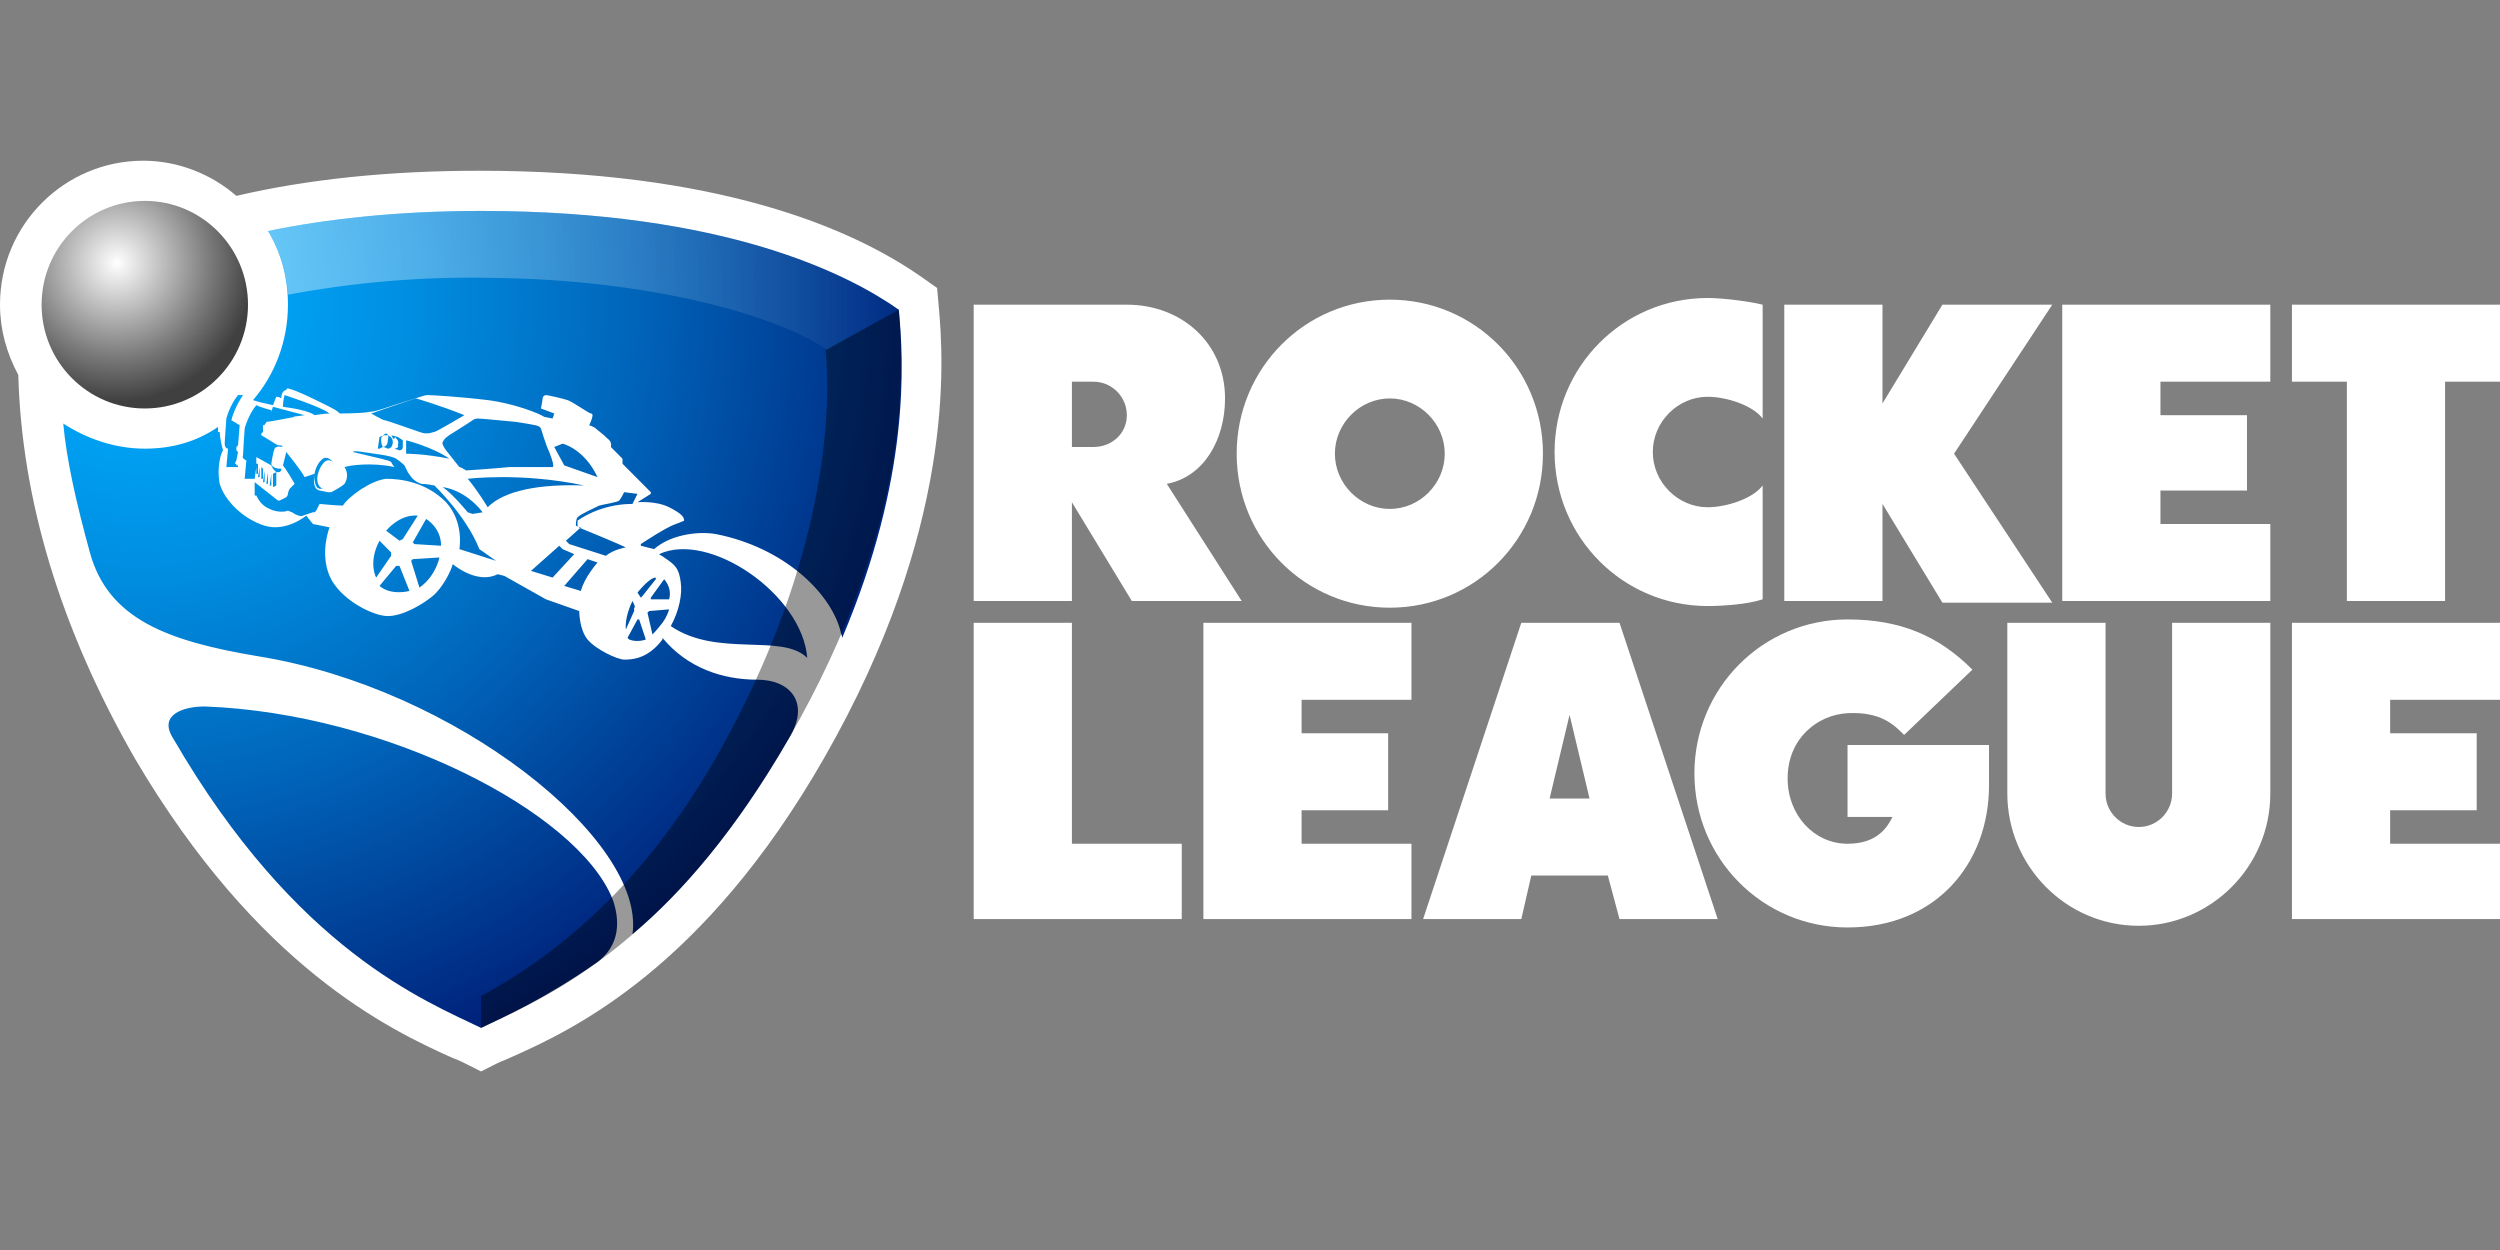 <svg width="140" height="70" viewBox="0 0 140 70" fill="none" xmlns="http://www.w3.org/2000/svg">
<rect x="0" y="0" width="140" height="70" fill="#808080" stroke="none"/>
<g clip-path="url(#clip0)">
<path d="M24.794 27.281C24.794 27.281 26.005 27.375 27.031 28.688L26.471 28.781L26.192 28.688C26.192 28.688 25.353 27.656 24.794 27.281ZM22.93 33.094L22.37 31.688H22.184L21.252 32.812C21.904 33.375 22.93 33.094 22.93 33.094ZM31.505 24.844L31.039 25.031L31.598 26.062L33.462 26.719C32.716 25.125 31.505 24.844 31.505 24.844ZM26.192 26.812C26.751 27.469 27.31 28.406 27.31 28.406C28.242 27.469 30.2 27.094 32.716 27.188C29.174 26.438 26.192 26.812 26.192 26.812ZM22.743 25.406C22.743 25.406 23.768 25.406 25.166 25.688C24.234 25.031 22.743 24.656 22.743 24.656V25.406ZM31.318 30.562L29.734 31.969L30.945 32.344L32.157 31.031L31.505 30.75L31.318 30.562ZM20.786 23.156C20.786 23.156 21.438 23.531 21.531 23.531C21.625 23.531 22.93 24 23.489 24.188C23.955 24.375 24.234 24.188 24.328 24.188C24.421 24.188 26.005 23.25 26.005 23.25C24.607 22.688 23.302 22.312 23.302 22.312C23.209 22.312 20.786 23.156 20.786 23.156ZM30.293 24C30.2 23.812 30.013 23.812 28.895 23.625C27.87 23.531 26.938 23.438 26.751 23.438C26.565 23.438 26.471 23.531 26.471 23.531C26.471 23.531 25.912 23.906 25.446 24.188C24.98 24.469 24.887 24.562 24.794 24.75C24.7 24.844 24.98 25.219 24.98 25.219L25.726 26.156C25.819 26.156 26.099 26.344 26.099 26.344C26.099 26.344 27.59 26.25 28.522 26.156H30.945C31.039 26.156 30.945 25.781 30.759 25.312C30.573 24.938 30.293 24 30.293 24ZM21.438 25.031C21.438 25.031 21.531 25.031 21.718 25.125C21.904 25.125 21.997 24.938 21.997 24.75C21.997 24.469 21.718 24.375 21.718 24.375H21.531L21.252 24.469L21.159 25.125H21.252L21.438 25.031C21.345 24.844 21.345 24.75 21.345 24.562C21.345 24.469 21.531 24.281 21.625 24.281C21.625 24.281 21.811 24.281 21.718 24.656C21.718 25.031 21.438 25.031 21.438 25.031ZM37.191 32.438L36.445 33.469V33.562H37.47C37.657 32.906 37.191 32.438 37.191 32.438ZM18.549 27.562H18.362L17.896 27.469C17.43 27.375 17.617 26.531 17.617 26.531L17.057 26.719C16.871 26.344 16.032 25.312 16.032 25.312L15.846 26.062C15.939 26.156 16.405 26.906 16.498 27.094L16.218 27.375C16.218 27.375 16.125 27.562 16.125 27.656C16.125 27.75 16.032 27.844 16.032 27.844L15.659 28.031H15.566L14.261 27V27.75H14.354C14.447 27.938 14.634 28.312 15.1 28.5C15.473 28.688 15.939 28.688 16.125 28.594C16.312 28.688 16.405 28.688 16.498 28.781C16.871 28.969 16.964 28.875 16.964 28.875L17.523 28.688H17.617L17.71 28.594L17.896 28.219C17.896 28.219 18.828 28.312 19.201 28.312C19.574 27.75 20.786 26.906 21.625 26.812C22.463 26.812 23.862 27 24.98 28.125C26.005 29.25 25.726 30.75 25.726 30.75L27.776 31.406L26.844 30.75C26.099 28.875 24.328 27.188 24.328 27.188C24.328 27.188 23.862 27.094 23.582 27.094C23.302 27 23.116 26.812 23.116 26.812C23.116 26.812 23.023 26.719 22.836 26.438L22.65 26.062C22.65 26.062 22.463 25.875 22.184 25.688C21.904 25.5 20.879 25.406 20.32 25.312C19.76 25.219 19.76 25.312 19.76 25.312C21.345 25.688 21.811 25.781 21.904 25.875C21.904 25.875 21.997 26.062 22.091 26.156C20.786 25.875 19.574 26.062 19.294 26.156C19.481 26.438 19.481 26.812 19.294 27.094C19.108 27.281 18.549 27.562 18.549 27.562ZM36.258 34.312L36.538 35.531C36.538 35.531 36.818 35.25 37.097 34.875C37.377 34.5 37.47 34.125 37.47 34.125L36.352 34.219L36.258 34.312ZM13.795 25.781L13.702 26.812H14.261L14.354 26.156V26.531H14.447V25.969H14.354V25.594L15.193 26.062L15.286 26.25L15.473 26.438H15.659L15.752 26.344V26.25C15.193 26.25 15.193 25.969 15.193 25.969C15.193 25.969 15.286 25.312 15.38 25.125C15.473 24.938 15.846 25.031 15.846 25.031L15.752 24.938H15.566C15.38 24.844 14.82 24.469 14.634 24.375V24.281L14.727 24.188V23.812H14.82C14.82 23.719 14.914 23.719 14.914 23.625C15.1 23.625 16.498 23.344 16.498 23.344L15.193 23.062V22.969C14.82 22.875 14.541 22.781 14.354 22.688C13.888 23.25 13.702 24 13.702 24C13.702 24 13.609 25.312 13.609 25.5C13.515 25.688 13.795 25.781 13.795 25.781ZM35.699 33.188L35.886 33.469L35.979 33.375L36.724 32.438V32.344C36.352 32.344 35.699 33.188 35.699 33.188ZM33.462 31.5L32.903 31.312L31.598 32.812L32.53 33.094C32.716 32.344 33.462 31.5 33.462 31.5ZM35.419 33.656C34.953 34.594 35.047 35.25 35.047 35.25L35.513 34.219V34.031C35.606 34.031 35.513 33.844 35.419 33.656ZM34.953 27.562C34.953 27.562 34.767 27.938 34.674 28.031C34.581 28.125 33.928 28.219 33.555 28.312C33.182 28.5 32.53 28.781 32.344 28.969C32.25 29.062 32.25 29.344 32.25 29.438C32.25 29.438 32.437 29.531 32.53 29.531L31.691 30.281L31.878 30.469L33.928 31.125C34.394 30.75 35.047 30.656 35.047 30.656C34.674 30.469 33.089 29.812 32.623 29.625C32.623 29.625 32.344 29.531 32.344 29.438V29.156C32.344 29.156 33.555 28.219 35.419 28.219L35.699 27.656L34.953 27.562ZM36.165 35.812L35.792 34.688H35.699L35.14 35.719L35.233 35.812C35.699 36 36.165 35.812 36.165 35.812ZM22.091 25.125L22.37 25.219C22.37 25.219 22.557 25.219 22.557 25.031V24.656L22.277 24.469L21.904 24.375C21.997 24.469 21.997 24.562 21.997 24.562H22.091C22.091 24.469 22.184 24.469 22.184 24.562C22.184 24.562 22.37 24.656 22.277 24.938C22.37 25.031 22.184 25.125 22.091 25.125ZM21.252 30.281C20.599 31.5 21.065 32.344 21.065 32.344L21.904 31.125V30.938L21.252 30.281ZM15.193 23.062L16.312 23.344C16.405 23.344 17.057 23.25 17.057 23.25L15.286 22.781L15.193 23.062ZM15.846 22.781C17.337 22.969 17.617 23.25 17.617 23.25C17.617 23.25 18.176 23.156 18.455 23.156C17.989 22.781 15.939 22.125 15.939 22.125C15.939 22.125 15.846 22.406 15.846 22.781ZM18.083 25.688C17.803 25.875 17.523 26.438 17.617 26.906C17.71 27.375 17.803 27.375 18.083 27.375C17.617 27.188 17.71 26.438 18.083 25.969C18.362 25.594 18.642 25.875 18.642 25.875C18.642 25.875 18.362 25.5 18.083 25.688ZM11.465 39.562C10.253 39.562 8.855 40.031 9.694 41.344C16.591 53.25 23.862 56.062 26.938 57.562C28.336 56.906 30.573 55.875 33.276 54C34.86 52.969 34.674 51.375 34.301 50.344C32.344 45.469 21.625 39.938 11.465 39.562ZM50.333 17.344C47.537 15.375 40.639 11.812 26.938 11.812C22.184 11.812 18.176 12.281 15.007 12.938C15.752 14.156 16.125 15.562 16.125 17.062C16.125 19.125 15.38 21 14.168 22.406C14.447 22.5 14.82 22.594 15.286 22.688L15.473 22.219C15.473 22.219 15.659 22.219 15.752 22.312C15.752 21.844 16.032 21.844 16.032 21.844C16.032 21.844 16.032 21.75 16.125 21.75C16.591 21.844 17.896 22.5 18.455 22.781C19.015 23.062 19.015 23.156 19.015 23.156C19.015 23.156 20.32 23.156 20.692 23.062C21.065 23.062 21.718 22.781 22.65 22.5C23.582 22.219 23.768 22.125 23.955 22.125C24.141 22.125 25.819 22.219 27.31 22.406C28.802 22.594 30.2 23.156 30.479 23.344L30.945 23.438L31.039 23.156L30.293 22.875C30.293 22.875 30.386 22.406 30.386 22.312C30.386 22.219 30.479 22.125 30.573 22.125C30.666 22.125 31.505 22.312 31.784 22.406C32.064 22.5 32.996 23.156 33.089 23.156C33.182 23.156 33.182 23.25 33.182 23.25C33.182 23.438 32.996 23.812 32.996 23.812L32.716 23.719L32.996 23.812C32.996 23.812 33.276 23.906 33.369 24C33.462 24.094 33.742 24.281 34.021 24.562C34.301 24.75 34.208 25.031 34.208 25.031L34.86 25.688V25.969L36.445 27.562V27.656L35.699 28.125C35.699 28.125 36.724 28.031 37.47 28.406C38.216 28.781 38.309 28.969 38.309 29.156C38.123 29.25 37.843 29.344 37.843 29.344C37.284 29.531 35.886 30.469 35.886 30.469V30.562L36.631 30.75C37.47 30 38.961 29.719 40.08 29.906C43.901 30.656 46.511 33.188 47.071 35.344C47.071 35.438 47.164 35.625 47.164 35.719C50.985 26.719 50.613 20.25 50.333 17.344ZM36.911 31.031C37.004 31.125 37.097 31.125 37.191 31.219C37.75 31.594 38.029 31.781 38.123 32.625C38.216 33.281 38.029 34.219 37.563 35.062C40.173 36.844 43.808 35.438 45.206 36.844C44.927 33.281 39.707 29.719 36.911 31.031ZM15.473 26.438L15.286 26.531V27.281L15.473 27.188V26.438ZM42.41 38.062C40.453 38.062 38.495 37.406 37.097 35.719V35.812C36.258 36.938 35.326 36.938 34.953 36.938C34.581 36.938 33.369 36.375 32.903 35.812C32.437 35.25 32.437 34.219 32.437 34.219L30.573 33.562L28.242 32.25L27.87 32.156C27.124 32.531 26.192 32.25 25.353 31.594C25.26 31.969 24.794 32.906 24.234 33.375C23.675 33.844 22.557 34.5 21.718 34.5C20.879 34.5 19.015 33.562 18.455 32.25C17.896 30.938 18.455 29.531 18.455 29.531L17.523 29.344L17.151 28.875C17.151 28.875 16.032 29.812 14.82 29.438C13.609 29.062 12.583 28.031 12.304 27.094C12.117 26.156 12.397 25.312 12.49 25.219C12.304 24.562 12.304 24.188 12.304 24.188H12.21V23.906C10.999 24.75 9.601 25.125 8.109 25.125C6.431 25.125 4.847 24.562 3.542 23.719C3.728 25.781 4.288 28.219 5.033 30.938C6.059 34.688 9.414 35.906 14.447 36.75C25.539 38.531 36.165 47.062 35.419 52.312C38.216 49.969 41.198 46.5 44.181 41.344C45.393 39.375 44.274 38.062 42.41 38.062ZM12.77 25.125L12.677 26.156H13.329V26.062H13.236V25.969H13.143L13.236 25.781L13.329 25.312L13.236 25.219V25.031L13.329 24.938L13.422 23.812L12.956 23.531C13.143 22.781 13.609 22.125 13.609 22.125H13.329C12.863 22.688 12.677 23.438 12.677 23.438C12.677 23.438 12.583 24.656 12.583 24.844C12.583 25.125 12.77 25.125 12.77 25.125ZM23.023 31.406L23.489 32.906C24.421 32.25 24.607 31.219 24.607 31.219L23.116 31.312L23.023 31.406ZM23.862 29.062L23.116 30.375L23.209 30.469L24.7 30.562C24.7 29.531 23.862 29.062 23.862 29.062ZM14.541 26.156L14.447 26.719H14.541V26.156ZM21.625 29.719L22.37 30.281L22.557 30.188L23.395 28.875C22.37 28.781 21.625 29.719 21.625 29.719ZM14.727 26.25L14.634 26.156V26.812H14.727V26.25ZM15.007 26.438L14.914 27.094H15.007V26.438ZM15.193 26.531L15.1 27.188H15.193V26.531ZM14.82 26.344L14.727 27H14.82V26.344Z" fill="white"/>
<path d="M105.419 33.656H99.92V17.062H105.419V22.594L108.775 17.062H114.927L109.427 25.406L114.927 33.75H108.775L105.419 28.219V33.656ZM136.924 21.375H140V17.062H128.349V21.375H131.425V33.656H136.924V21.375ZM127.137 29.344H120.985V27.469H125.832V23.25H120.985V21.375H127.137V17.062H115.486V33.656H127.137V29.344ZM66.178 47.25H60.027V34.875H54.527V51.469H66.178V47.25ZM79.041 47.25H72.889V45.375H77.736V41.062H72.889V39.188H79.041V34.875H67.39V51.469H79.041V47.25ZM140 47.25H133.848V45.375H138.695V41.062H133.848V39.188H140V34.875H128.349V51.469H140V47.25ZM86.405 25.406C86.405 30.188 82.583 34.031 77.83 34.031C73.076 34.031 69.254 30.188 69.254 25.406C69.254 20.625 73.076 16.781 77.83 16.781C82.583 16.781 86.405 20.625 86.405 25.406ZM80.906 25.406C80.906 23.719 79.507 22.312 77.83 22.312C76.152 22.312 74.754 23.719 74.754 25.406C74.754 27.094 76.152 28.5 77.83 28.5C79.507 28.5 80.906 27.094 80.906 25.406ZM121.638 44.438C121.638 45.469 120.799 46.312 119.774 46.312C118.748 46.312 117.91 45.469 117.91 44.438V34.875H112.41V44.438C112.41 48.469 115.672 51.844 119.774 51.844C123.782 51.844 127.137 48.562 127.137 44.438V34.875H121.638V44.438ZM98.708 27.188C98.149 27.938 96.658 28.406 95.632 28.406C93.955 28.406 92.557 27 92.557 25.312C92.557 23.625 93.955 22.219 95.632 22.219C96.658 22.219 98.149 22.688 98.708 23.438V17.062C97.963 16.875 96.471 16.688 95.632 16.688C90.879 16.688 87.057 20.531 87.057 25.312C87.057 30.094 90.879 33.938 95.632 33.938C96.471 33.938 97.87 33.844 98.708 33.562V27.188ZM68.602 22.312C68.602 24.656 67.39 26.719 65.34 27.094L69.534 33.656H63.382L60.027 28.125V33.656H54.527V17.062H63.103C66.178 17.062 68.602 19.219 68.602 22.312ZM63.103 23.25C63.103 22.219 62.264 21.375 61.238 21.375H60.027V25.031H61.238C62.264 25.031 63.103 24.281 63.103 23.25ZM90.04 49.031H85.752L85.193 51.469H79.694L85.193 34.875H90.692L96.192 51.469H90.692L90.04 49.031ZM89.015 44.719L87.896 40.031L86.778 44.719H89.015ZM111.385 41.719H103.462V45.75H105.979C105.699 46.312 105.14 47.25 103.462 47.25C101.598 47.25 100.107 45.656 100.107 43.594C100.107 41.344 101.784 40.031 103.462 39.938C105.326 39.844 106.072 40.594 106.631 41.156L110.453 37.5C108.589 35.625 106.445 34.688 103.462 34.688C98.708 34.688 94.887 38.531 94.887 43.312C94.887 48.094 98.708 51.938 103.462 51.938C108.402 51.938 111.385 48.375 111.385 43.969V41.719Z" fill="white"/>
<path d="M52.57 17.156L52.477 16.125L51.545 15.469C47.63 12.75 40.173 9.562 26.844 9.562C21.811 9.562 17.244 10.031 13.236 10.969C11.838 9.75 9.973 9 8.016 9C3.635 9 0 12.562 0 17.062C0 18.469 0.373 19.781 1.025 21C1.212 27.938 3.356 35.156 7.55 42.469C14.447 54.188 21.811 57.656 25.353 59.25C25.633 59.344 25.819 59.438 26.005 59.531L26.937 60L27.869 59.531C28.056 59.438 28.336 59.344 28.522 59.25C32.157 57.656 39.427 54.188 46.139 42.469C53.502 29.625 52.849 20.25 52.57 17.156Z" fill="white"/>
<path d="M24.794 27.281C24.794 27.281 26.005 27.375 27.031 28.688L26.471 28.781L26.192 28.688C26.192 28.688 25.353 27.656 24.794 27.281ZM22.93 33.094L22.37 31.688H22.184L21.252 32.812C21.904 33.375 22.93 33.094 22.93 33.094ZM31.505 24.844L31.039 25.031L31.598 26.062L33.462 26.719C32.716 25.125 31.505 24.844 31.505 24.844ZM26.192 26.812C26.751 27.469 27.31 28.406 27.31 28.406C28.242 27.469 30.2 27.094 32.716 27.188C29.174 26.438 26.192 26.812 26.192 26.812ZM22.743 25.406C22.743 25.406 23.768 25.406 25.166 25.688C24.234 25.031 22.743 24.656 22.743 24.656V25.406ZM31.318 30.562L29.734 31.969L30.945 32.344L32.157 31.031L31.505 30.75L31.318 30.562ZM20.786 23.156C20.786 23.156 21.438 23.531 21.531 23.531C21.625 23.531 22.93 24 23.489 24.188C23.955 24.375 24.234 24.188 24.328 24.188C24.421 24.188 26.005 23.25 26.005 23.25C24.607 22.688 23.302 22.312 23.302 22.312C23.209 22.312 20.786 23.156 20.786 23.156ZM30.293 24C30.2 23.812 30.013 23.812 28.895 23.625C27.87 23.531 26.938 23.438 26.751 23.438C26.565 23.438 26.471 23.531 26.471 23.531C26.471 23.531 25.912 23.906 25.446 24.188C24.98 24.469 24.887 24.562 24.794 24.75C24.701 24.844 24.98 25.219 24.98 25.219L25.726 26.156C25.819 26.156 26.099 26.344 26.099 26.344C26.099 26.344 27.59 26.25 28.522 26.156H30.945C31.039 26.156 30.945 25.781 30.759 25.312C30.573 24.938 30.293 24 30.293 24ZM21.438 25.031C21.438 25.031 21.531 25.031 21.718 25.125C21.904 25.125 21.997 24.938 21.997 24.75C21.997 24.469 21.718 24.375 21.718 24.375H21.531L21.252 24.469L21.159 25.125H21.252L21.438 25.031C21.345 24.844 21.345 24.75 21.345 24.562C21.345 24.469 21.531 24.281 21.625 24.281C21.625 24.281 21.811 24.281 21.718 24.656C21.718 25.031 21.438 25.031 21.438 25.031ZM37.191 32.438L36.445 33.469V33.562H37.47C37.657 32.906 37.191 32.438 37.191 32.438ZM18.549 27.562H18.362L17.896 27.469C17.43 27.375 17.617 26.531 17.617 26.531L17.057 26.719C16.871 26.344 16.032 25.312 16.032 25.312L15.846 26.062C15.939 26.156 16.405 26.906 16.498 27.094L16.218 27.375C16.218 27.375 16.125 27.562 16.125 27.656C16.125 27.75 16.032 27.844 16.032 27.844L15.659 28.031H15.566L14.261 27V27.75H14.354C14.447 27.938 14.634 28.312 15.1 28.5C15.473 28.688 15.939 28.688 16.125 28.594C16.312 28.688 16.405 28.688 16.498 28.781C16.871 28.969 16.964 28.875 16.964 28.875L17.523 28.688H17.617L17.71 28.594L17.896 28.219C17.896 28.219 18.828 28.312 19.201 28.312C19.574 27.75 20.786 26.906 21.625 26.812C22.463 26.812 23.862 27 24.98 28.125C26.005 29.25 25.726 30.75 25.726 30.75L27.776 31.406L26.844 30.75C26.099 28.875 24.328 27.188 24.328 27.188C24.328 27.188 23.862 27.094 23.582 27.094C23.302 27 23.116 26.812 23.116 26.812C23.116 26.812 23.023 26.719 22.836 26.438L22.65 26.062C22.65 26.062 22.463 25.875 22.184 25.688C21.904 25.5 20.879 25.406 20.32 25.312C19.76 25.219 19.76 25.312 19.76 25.312C21.345 25.688 21.811 25.781 21.904 25.875C21.904 25.875 21.997 26.062 22.091 26.156C20.786 25.875 19.574 26.062 19.294 26.156C19.481 26.438 19.481 26.812 19.294 27.094C19.108 27.281 18.549 27.562 18.549 27.562ZM36.258 34.312L36.538 35.531C36.538 35.531 36.818 35.25 37.097 34.875C37.377 34.5 37.47 34.125 37.47 34.125L36.352 34.219L36.258 34.312ZM13.795 25.781L13.702 26.812H14.261L14.354 26.156V26.531H14.447V25.969H14.354V25.594L15.193 26.062L15.286 26.25L15.473 26.438H15.659L15.752 26.344V26.25C15.193 26.25 15.193 25.969 15.193 25.969C15.193 25.969 15.286 25.312 15.38 25.125C15.473 24.938 15.846 25.031 15.846 25.031L15.752 24.938H15.566C15.38 24.844 14.82 24.469 14.634 24.375V24.281L14.727 24.188V23.812H14.82C14.82 23.719 14.914 23.719 14.914 23.625C15.1 23.625 16.498 23.344 16.498 23.344L15.193 23.062V22.969C14.82 22.875 14.541 22.781 14.354 22.688C13.888 23.25 13.702 24 13.702 24C13.702 24 13.609 25.312 13.609 25.5C13.515 25.688 13.795 25.781 13.795 25.781ZM35.699 33.188L35.886 33.469L35.979 33.375L36.724 32.438V32.344C36.352 32.344 35.699 33.188 35.699 33.188ZM33.462 31.5L32.903 31.312L31.598 32.812L32.53 33.094C32.716 32.344 33.462 31.5 33.462 31.5ZM35.419 33.656C34.953 34.594 35.047 35.25 35.047 35.25L35.513 34.219V34.031C35.606 34.031 35.513 33.844 35.419 33.656ZM34.953 27.562C34.953 27.562 34.767 27.938 34.674 28.031C34.581 28.125 33.928 28.219 33.555 28.312C33.182 28.5 32.53 28.781 32.344 28.969C32.25 29.062 32.25 29.344 32.25 29.438C32.25 29.438 32.437 29.531 32.53 29.531L31.691 30.281L31.878 30.469L33.928 31.125C34.394 30.75 35.047 30.656 35.047 30.656C34.674 30.469 33.089 29.812 32.623 29.625C32.623 29.625 32.344 29.531 32.344 29.438V29.156C32.344 29.156 33.555 28.219 35.419 28.219L35.699 27.656L34.953 27.562ZM36.165 35.812L35.792 34.688H35.699L35.14 35.719L35.233 35.812C35.699 36 36.165 35.812 36.165 35.812ZM22.091 25.125L22.37 25.219C22.37 25.219 22.557 25.219 22.557 25.031V24.656L22.277 24.469L21.904 24.375C21.997 24.469 21.997 24.562 21.997 24.562H22.091C22.091 24.469 22.184 24.469 22.184 24.562C22.184 24.562 22.37 24.656 22.277 24.938C22.37 25.031 22.184 25.125 22.091 25.125ZM21.252 30.281C20.599 31.5 21.065 32.344 21.065 32.344L21.904 31.125V30.938L21.252 30.281ZM15.193 23.062L16.312 23.344C16.405 23.344 17.057 23.25 17.057 23.25L15.286 22.781L15.193 23.062ZM15.846 22.781C17.337 22.969 17.617 23.25 17.617 23.25C17.617 23.25 18.176 23.156 18.455 23.156C17.989 22.781 15.939 22.125 15.939 22.125C15.939 22.125 15.846 22.406 15.846 22.781ZM18.083 25.688C17.803 25.875 17.523 26.438 17.617 26.906C17.71 27.375 17.803 27.375 18.083 27.375C17.617 27.188 17.71 26.438 18.083 25.969C18.362 25.594 18.642 25.875 18.642 25.875C18.642 25.875 18.362 25.5 18.083 25.688ZM11.465 39.562C10.253 39.562 8.855 40.031 9.694 41.344C16.591 53.25 23.862 56.062 26.938 57.562C28.336 56.906 30.573 55.875 33.276 54C34.86 52.969 34.674 51.375 34.301 50.344C32.344 45.469 21.625 39.938 11.465 39.562ZM50.333 17.344C47.537 15.375 40.639 11.812 26.938 11.812C22.184 11.812 18.176 12.281 15.007 12.938C15.752 14.156 16.125 15.562 16.125 17.062C16.125 19.125 15.38 21 14.168 22.406C14.447 22.5 14.82 22.594 15.286 22.688L15.473 22.219C15.473 22.219 15.659 22.219 15.752 22.312C15.752 21.844 16.032 21.844 16.032 21.844C16.032 21.844 16.032 21.75 16.125 21.75C16.591 21.844 17.896 22.5 18.455 22.781C19.015 23.062 19.015 23.156 19.015 23.156C19.015 23.156 20.32 23.156 20.692 23.062C21.065 23.062 21.718 22.781 22.65 22.5C23.582 22.219 23.768 22.125 23.955 22.125C24.141 22.125 25.819 22.219 27.31 22.406C28.802 22.594 30.2 23.156 30.479 23.344L30.945 23.438L31.039 23.156L30.293 22.875C30.293 22.875 30.386 22.406 30.386 22.312C30.386 22.219 30.479 22.125 30.573 22.125C30.666 22.125 31.505 22.312 31.784 22.406C32.064 22.5 32.996 23.156 33.089 23.156C33.182 23.156 33.182 23.25 33.182 23.25C33.182 23.438 32.996 23.812 32.996 23.812L32.716 23.719L32.996 23.812C32.996 23.812 33.276 23.906 33.369 24C33.462 24.094 33.742 24.281 34.021 24.562C34.301 24.75 34.208 25.031 34.208 25.031L34.86 25.688V25.969L36.445 27.562V27.656L35.699 28.125C35.699 28.125 36.724 28.031 37.47 28.406C38.216 28.781 38.309 28.969 38.309 29.156C38.123 29.25 37.843 29.344 37.843 29.344C37.284 29.531 35.886 30.469 35.886 30.469V30.562L36.631 30.75C37.47 30 38.961 29.719 40.08 29.906C43.901 30.656 46.511 33.188 47.071 35.344C47.071 35.438 47.164 35.625 47.164 35.719C50.985 26.719 50.613 20.25 50.333 17.344ZM36.911 31.031C37.004 31.125 37.097 31.125 37.191 31.219C37.75 31.594 38.029 31.781 38.123 32.625C38.216 33.281 38.029 34.219 37.563 35.062C40.173 36.844 43.808 35.438 45.206 36.844C44.927 33.281 39.707 29.719 36.911 31.031ZM15.473 26.438L15.286 26.531V27.281L15.473 27.188V26.438ZM42.41 38.062C40.453 38.062 38.495 37.406 37.097 35.719V35.812C36.258 36.938 35.326 36.938 34.953 36.938C34.581 36.938 33.369 36.375 32.903 35.812C32.437 35.25 32.437 34.219 32.437 34.219L30.573 33.562L28.242 32.25L27.87 32.156C27.124 32.531 26.192 32.25 25.353 31.594C25.26 31.969 24.794 32.906 24.234 33.375C23.675 33.844 22.557 34.5 21.718 34.5C20.879 34.5 19.015 33.562 18.455 32.25C17.896 30.938 18.455 29.531 18.455 29.531L17.523 29.344L17.151 28.875C17.151 28.875 16.032 29.812 14.82 29.438C13.609 29.062 12.583 28.031 12.304 27.094C12.117 26.156 12.397 25.312 12.49 25.219C12.304 24.562 12.304 24.188 12.304 24.188H12.21V23.906C10.999 24.75 9.601 25.125 8.109 25.125C6.431 25.125 4.847 24.562 3.542 23.719C3.728 25.781 4.288 28.219 5.033 30.938C6.059 34.688 9.414 35.906 14.447 36.75C25.539 38.531 36.165 47.062 35.419 52.312C38.216 49.969 41.199 46.5 44.181 41.344C45.393 39.375 44.274 38.062 42.41 38.062ZM12.77 25.125L12.677 26.156H13.329V26.062H13.236V25.969H13.143L13.236 25.781L13.329 25.312L13.236 25.219V25.031L13.329 24.938L13.422 23.812L12.956 23.531C13.143 22.781 13.609 22.125 13.609 22.125H13.329C12.863 22.688 12.677 23.438 12.677 23.438C12.677 23.438 12.583 24.656 12.583 24.844C12.583 25.125 12.77 25.125 12.77 25.125ZM23.023 31.406L23.489 32.906C24.421 32.25 24.607 31.219 24.607 31.219L23.116 31.312L23.023 31.406ZM23.862 29.062L23.116 30.375L23.209 30.469L24.7 30.562C24.7 29.531 23.862 29.062 23.862 29.062ZM14.541 26.156L14.447 26.719H14.541V26.156ZM21.625 29.719L22.37 30.281L22.557 30.188L23.395 28.875C22.37 28.781 21.625 29.719 21.625 29.719ZM14.727 26.25L14.634 26.156V26.812H14.727V26.25ZM15.007 26.438L14.914 27.094H15.007V26.438ZM15.193 26.531L15.1 27.188H15.193V26.531ZM14.82 26.344L14.727 27H14.82V26.344Z" fill="url(#paint0_radial)"/>
<path opacity="0.4" d="M50.333 17.344C50.613 20.812 51.079 29.344 44.181 41.344C37.377 53.25 30.013 56.062 26.938 57.562V55.781C32.623 52.688 37.563 47.719 41.478 39.844C46.045 30.75 46.605 23.344 46.232 19.594L50.333 17.344Z" fill="black"/>
<path opacity="0.4" d="M50.333 17.344C47.536 15.375 40.639 11.812 26.937 11.812C22.184 11.812 18.176 12.281 15.007 12.938C15.659 13.969 16.032 15.188 16.125 16.5C19.667 15.844 23.489 15.469 27.59 15.562C36.352 15.656 43.435 17.625 46.325 19.594L50.333 17.344Z" fill="url(#paint1_linear)"/>
<path d="M8.109 22.875C11.301 22.875 13.888 20.273 13.888 17.062C13.888 13.852 11.301 11.25 8.109 11.25C4.918 11.25 2.33 13.852 2.33 17.062C2.33 20.273 4.918 22.875 8.109 22.875Z" fill="url(#paint2_radial)"/>
</g>
<defs>
<radialGradient id="paint0_radial" cx="0" cy="0" r="1" gradientUnits="userSpaceOnUse" gradientTransform="translate(7.948 16.911) scale(44.532 44.79)">
<stop stop-color="#00AEFF"/>
<stop offset="0.131" stop-color="#00A5F7"/>
<stop offset="0.345" stop-color="#008DE0"/>
<stop offset="0.616" stop-color="#0065BA"/>
<stop offset="0.928" stop-color="#002F87"/>
<stop offset="1" stop-color="#00217A"/>
</radialGradient>
<linearGradient id="paint1_linear" x1="15.007" y1="15.703" x2="50.392" y2="15.703" gradientUnits="userSpaceOnUse">
<stop stop-color="white"/>
<stop offset="1" stop-color="white" stop-opacity="0"/>
</linearGradient>
<radialGradient id="paint2_radial" cx="0" cy="0" r="1" gradientUnits="userSpaceOnUse" gradientTransform="translate(6.552 14.72) scale(7.723 7.768)">
<stop stop-color="white"/>
<stop offset="0.679" stop-color="#7A7A7A"/>
<stop offset="1" stop-color="#404040"/>
</radialGradient>
<clipPath id="clip0">
<rect width="140" height="70" fill="white"/>
</clipPath>
</defs>
</svg>
